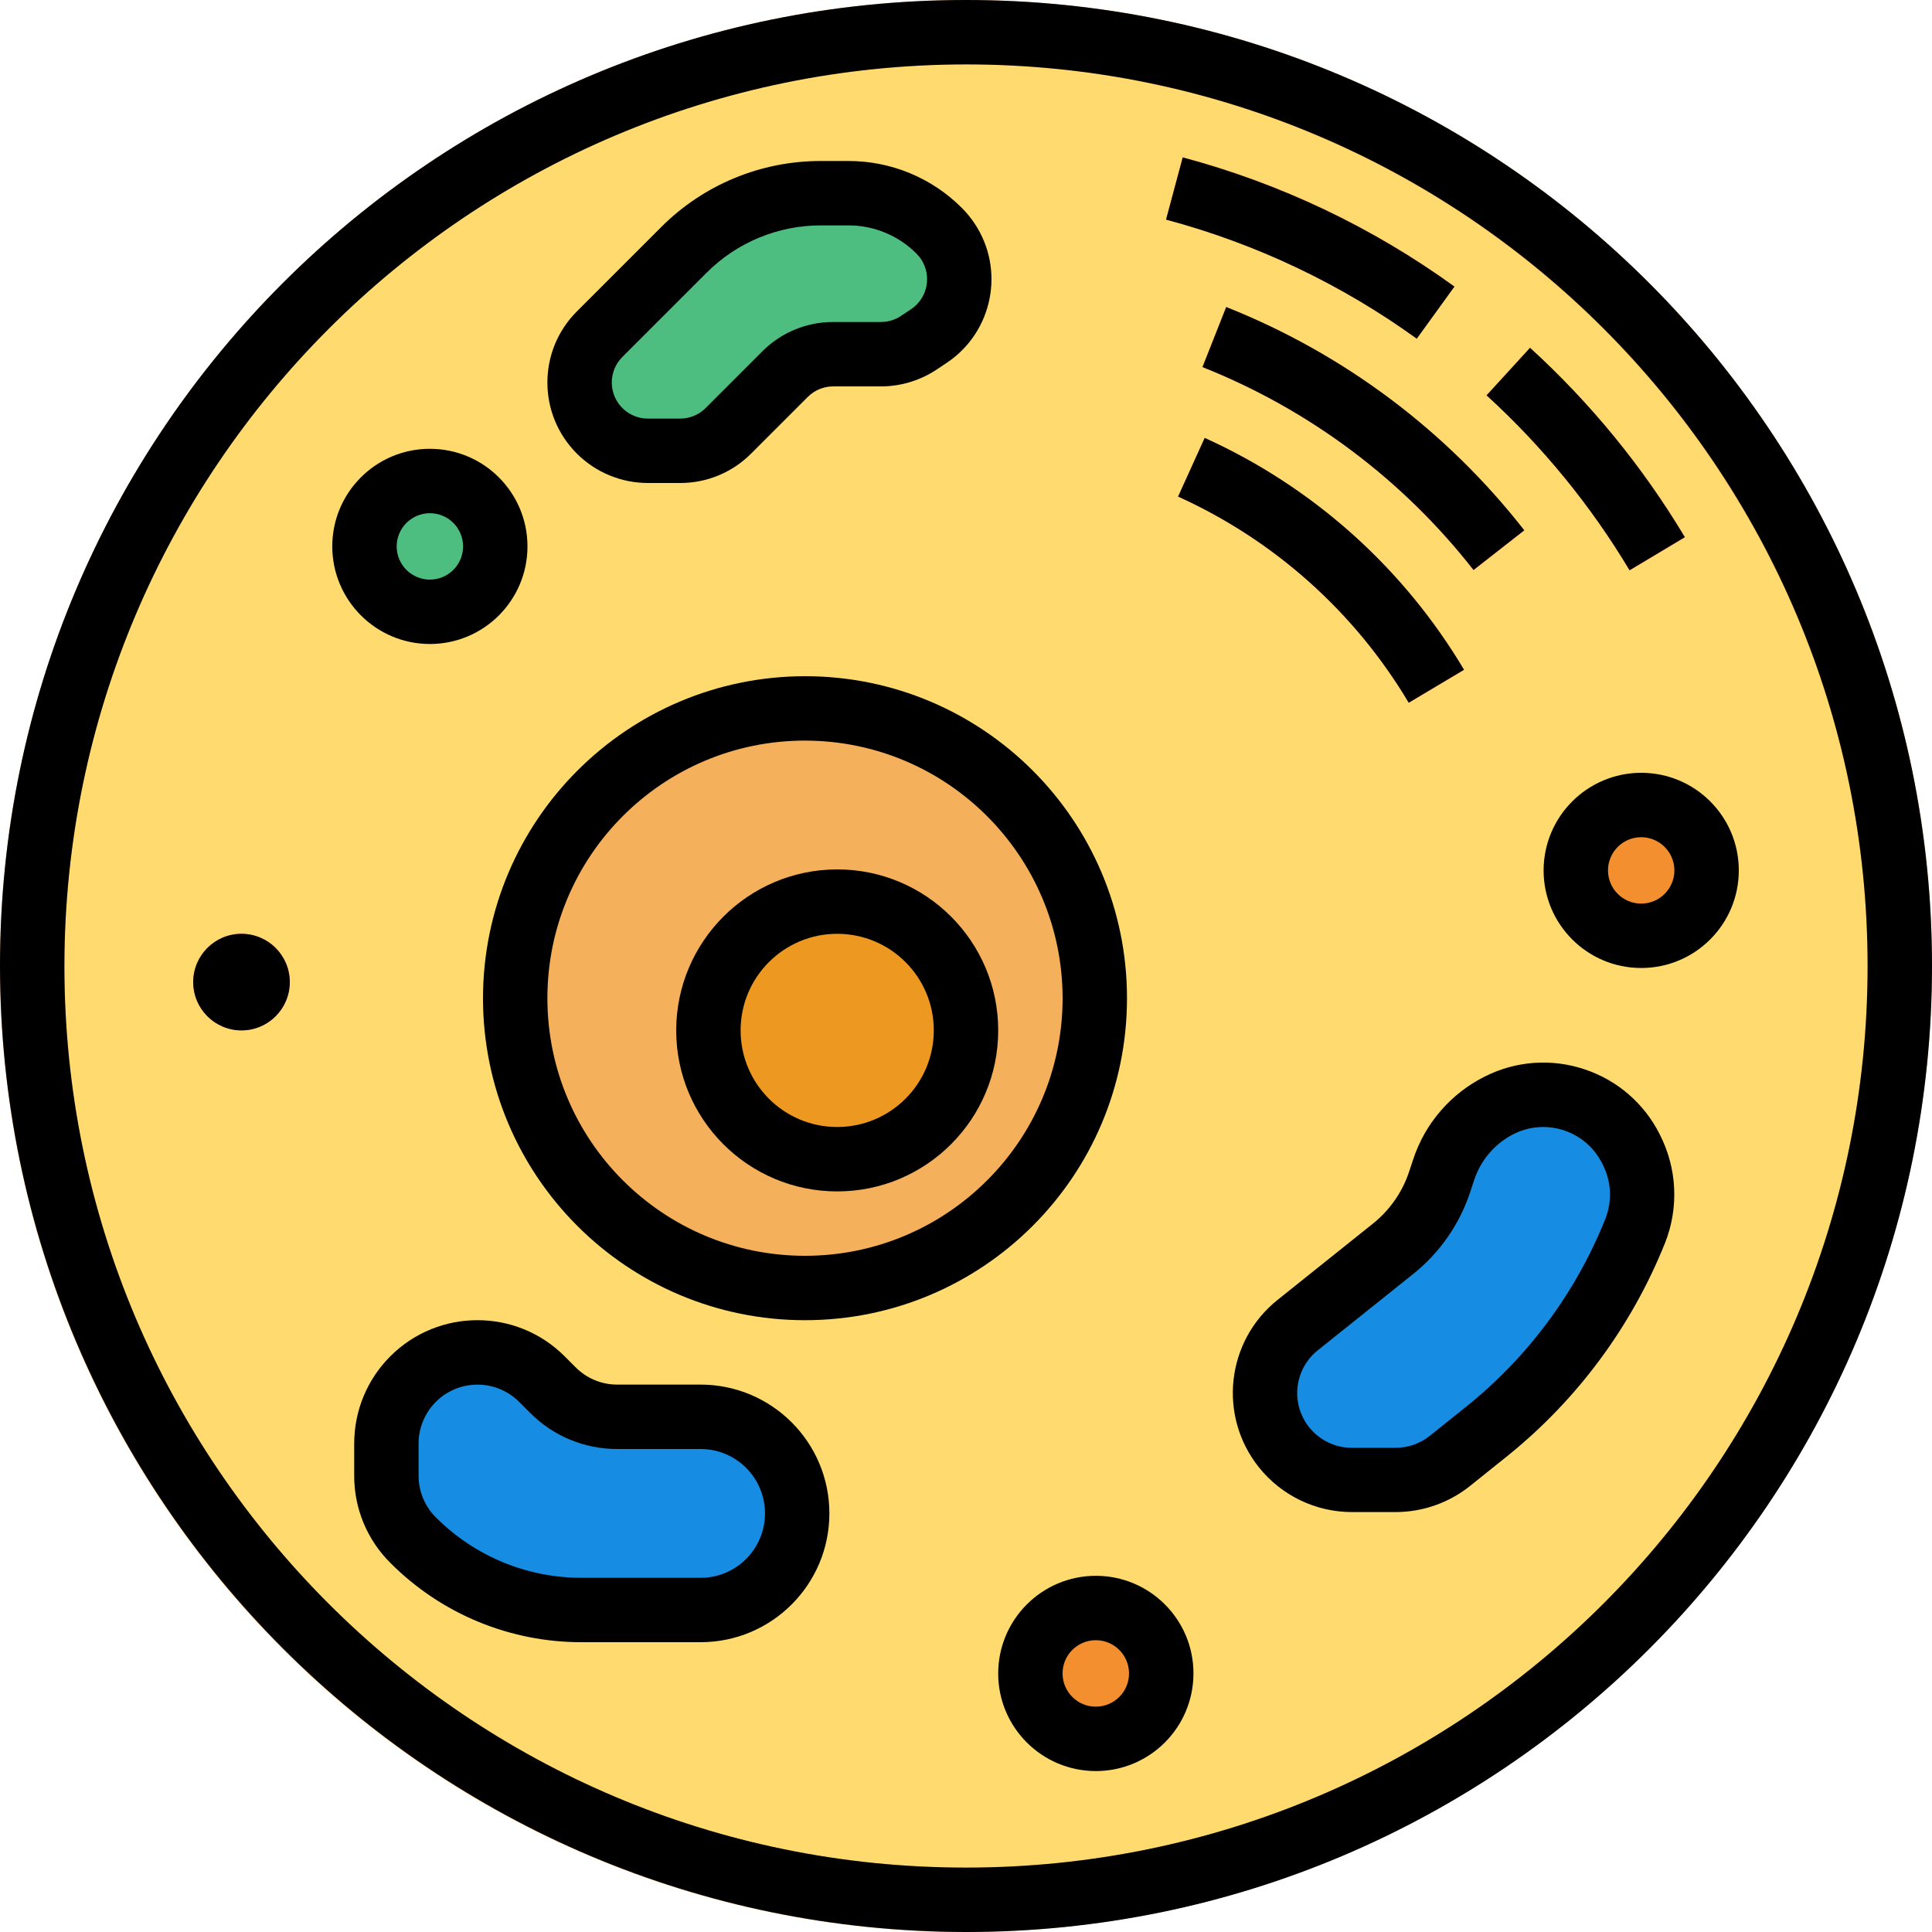 <?xml version="1.0" encoding="iso-8859-1"?>
<!-- Generator: Adobe Illustrator 19.0.0, SVG Export Plug-In . SVG Version: 6.00 Build 0)  -->
<svg version="1.1" id="Capa_1" xmlns="http://www.w3.org/2000/svg" xmlns:xlink="http://www.w3.org/1999/xlink" x="0px" y="0px"
	 viewBox="0 0 512 512" style="enable-background:new 0 0 512 512;" xml:space="preserve">
<path style="fill:#FFDB6F;" d="M256,8.533C392.67,8.533,503.467,119.33,503.467,256S392.67,503.467,256,503.467
	S8.533,392.67,8.533,256S119.33,8.533,256,8.533z M452.267,230.656c0-9.566-7.757-17.323-17.323-17.323s-17.323,7.757-17.323,17.323
	s7.757,17.323,17.323,17.323l0,0C444.51,247.97,452.258,240.222,452.267,230.656z M433.323,326.229
	c1.246-3.063,1.886-6.34,1.877-9.643c-0.009-4.028-0.947-7.996-2.731-11.605l-0.256-0.512
	c-6.417-12.809-21.999-17.997-34.816-11.605c-6.989,3.507-12.305,9.643-14.763,17.067l-1.109,3.328
	c-2.338,6.955-6.639,13.09-12.373,17.664l-25.259,20.224c-9.941,7.936-11.571,22.434-3.627,32.384
	c4.386,5.487,11.025,8.678,18.048,8.661h11.52c5.239,0,10.325-1.775,14.421-5.035l9.557-7.68
	C411.383,365.466,425.003,347.11,433.323,326.229z M307.712,443.477c0-9.566-7.757-17.323-17.323-17.323
	s-17.323,7.757-17.323,17.323s7.757,17.323,17.323,17.323C299.955,460.792,307.703,453.043,307.712,443.477z M290.133,264.533
	c0-42.419-34.381-76.8-76.8-76.8s-76.8,34.381-76.8,76.8s34.381,76.8,76.8,76.8S290.133,306.953,290.133,264.533z M246.187,89.088
	c8.329-5.581,10.547-16.862,4.966-25.182c-0.657-0.981-1.408-1.886-2.236-2.722c-6.409-6.4-15.095-9.993-24.149-9.984H217.6
	c-13.67,0.009-26.769,5.444-36.437,15.104l-22.272,22.272c-7.066,7.057-7.074,18.517-0.017,25.583
	c3.396,3.405,8.013,5.308,12.817,5.308h8.533c4.796,0.009,9.404-1.894,12.8-5.291l15.019-15.019c3.396-3.396,8.004-5.299,12.8-5.291
	h12.629c3.567,0.034,7.057-1.041,9.984-3.072L246.187,89.088z M211.285,401.067c0-14.14-11.46-25.6-25.6-25.6h-22.101
	c-6.4-0.009-12.544-2.551-17.067-7.083l-2.901-2.901c-9.412-9.438-24.695-9.455-34.125-0.043c-4.54,4.531-7.091,10.692-7.091,17.109
	v8.533c0.009,6.4,2.551,12.544,7.083,17.067c11.853,11.87,27.938,18.526,44.715,18.517h31.488
	C199.825,426.667,211.285,415.206,211.285,401.067z M131.243,144.811c0-9.566-7.757-17.323-17.323-17.323
	s-17.323,7.757-17.323,17.323c0,9.566,7.757,17.323,17.323,17.323l0,0C123.486,162.125,131.234,154.377,131.243,144.811z
	 M76.8,260.267c0-7.066-5.734-12.8-12.8-12.8c-7.066,0-12.8,5.734-12.8,12.8c0,7.066,5.734,12.8,12.8,12.8
	C71.066,273.067,76.8,267.332,76.8,260.267z"/>
<g>
	<circle style="fill:#F48F30;" cx="290.389" cy="443.477" r="17.323"/>
	<circle style="fill:#F48F30;" cx="434.944" cy="230.656" r="17.323"/>
</g>
<g>
	<circle style="fill:#4EBE80;" cx="113.92" cy="144.811" r="17.323"/>
	<path style="fill:#4EBE80;" d="M248.917,61.184C256,68.275,256,79.77,248.909,86.852c-0.836,0.828-1.741,1.579-2.722,2.236
		l-2.731,1.707c-2.927,2.031-6.417,3.106-9.984,3.072h-12.629c-4.796-0.009-9.404,1.894-12.8,5.291l-15.019,15.019
		c-3.396,3.396-8.004,5.299-12.8,5.291h-8.533c-9.993,0-18.099-8.107-18.091-18.108c0-4.796,1.903-9.395,5.291-12.783l22.272-22.272
		c9.668-9.66,22.767-15.095,36.437-15.104h7.168C233.822,51.191,242.509,54.784,248.917,61.184z"/>
</g>
<circle style="fill:#EC9821;" cx="221.867" cy="273.067" r="34.133"/>
<path style="fill:#F5B05C;" d="M213.333,187.733c42.419,0,76.8,34.381,76.8,76.8s-34.381,76.8-76.8,76.8s-76.8-34.381-76.8-76.8
	S170.914,187.733,213.333,187.733z M256,273.067c0-18.85-15.283-34.133-34.133-34.133s-34.133,15.283-34.133,34.133
	s15.283,34.133,34.133,34.133S256,291.917,256,273.067z"/>
<g>
	<path style="fill:#168DE2;" d="M203.776,382.976c9.993,10.001,9.984,26.214-0.026,36.207c-4.796,4.787-11.29,7.484-18.065,7.484
		h-31.488c-16.777,0.009-32.862-6.647-44.715-18.517c-4.531-4.523-7.074-10.667-7.083-17.067v-8.533
		c-0.009-13.329,10.786-24.141,24.107-24.158c6.417-0.009,12.57,2.543,17.109,7.091l2.901,2.901
		c4.523,4.531,10.667,7.074,17.067,7.083h22.101C192.469,375.484,198.972,378.189,203.776,382.976z"/>
	<path style="fill:#168DE2;" d="M435.2,316.587c0.009,3.302-0.631,6.579-1.877,9.643c-8.32,20.881-21.939,39.236-39.509,53.248
		l-9.557,7.68c-4.096,3.26-9.182,5.035-14.421,5.035h-11.52c-12.723,0.026-23.057-10.266-23.083-22.997
		c-0.017-7.023,3.174-13.67,8.661-18.048l25.259-20.224c5.734-4.574,10.035-10.709,12.373-17.664l1.109-3.328
		c2.458-7.424,7.774-13.559,14.763-17.067c12.817-6.391,28.399-1.203,34.816,11.605l0.256,0.512
		C434.253,308.591,435.191,312.559,435.2,316.587z"/>
</g>
<circle style="fill:#FB5968;" cx="64" cy="260.267" r="12.8"/>
<path style="fill:#F5B05C;" d="M256,512C114.611,512,0,397.389,0,256S114.611,0,256,0s256,114.611,256,256
	C511.838,397.321,397.321,511.838,256,512z M256,17.067C124.041,17.067,17.067,124.041,17.067,256S124.041,494.933,256,494.933
	S494.933,387.96,494.933,256C494.78,124.1,387.9,17.22,256,17.067z"/>
<g>
	<path style="fill:#FB5968;" d="M431.889,151.151c-10.334-17.22-23.125-32.845-37.956-46.387L405.47,92.16
		c16.051,14.66,29.892,31.573,41.071,50.219L431.889,151.151z"/>
	<path style="fill:#FB5968;" d="M375.407,89.762c-20.002-14.524-42.513-25.225-66.398-31.573l4.403-16.486
		c25.907,6.878,50.321,18.492,72.013,34.244L375.407,89.762z"/>
	<path style="fill:#FB5968;" d="M390.502,151.091c-18.748-24.004-43.546-42.573-71.851-53.811l6.281-15.863
		c31.13,12.348,58.402,32.768,79.019,59.162L390.502,151.091z"/>
	<path style="fill:#FB5968;" d="M373.35,186.231c-14.319-24.03-35.661-43.085-61.141-54.613l7.049-15.548
		c28.655,12.979,52.642,34.415,68.736,61.44L373.35,186.231z"/>
</g>
<path d="M256,512c141.389,0,256-114.611,256-256S397.389,0,256,0S0,114.611,0,256C0.162,397.321,114.679,511.838,256,512z
	 M256,17.067c131.96,0,238.933,106.974,238.933,238.933S387.96,494.933,256,494.933S17.067,387.96,17.067,256
	C17.22,124.1,124.1,17.22,256,17.067z"/>
<path d="M431.846,151.117l14.643-8.764c-11.153-18.637-24.969-35.541-41.011-50.176l-11.511,12.595
	C408.781,118.298,421.547,133.905,431.846,151.117z"/>
<path d="M385.442,75.947c-21.717-15.693-46.114-27.298-71.996-34.227l-4.429,16.478c23.885,6.391,46.396,17.084,66.449,31.548
	L385.442,75.947z"/>
<path d="M318.677,97.28c28.288,11.23,53.077,29.79,71.825,53.76l13.44-10.513c-20.608-26.385-47.863-46.805-78.976-59.162
	L318.677,97.28z"/>
<path d="M373.325,186.223l14.652-8.73c-16.077-27.034-40.064-48.478-68.719-61.44l-7.049,15.539
	C337.69,143.121,359.023,162.185,373.325,186.223z"/>
<path d="M128,264.533c0,47.13,38.204,85.333,85.333,85.333s85.333-38.204,85.333-85.333S260.463,179.2,213.333,179.2
	C166.229,179.251,128.051,217.429,128,264.533z M281.6,264.533c0,37.7-30.566,68.267-68.267,68.267s-68.267-30.566-68.267-68.267
	s30.566-68.267,68.267-68.267C251.017,196.309,281.557,226.85,281.6,264.533z"/>
<path d="M179.2,273.067c0,23.561,19.106,42.667,42.667,42.667s42.667-19.106,42.667-42.667S245.427,230.4,221.867,230.4
	C198.315,230.426,179.226,249.515,179.2,273.067z M221.867,247.467c14.14,0,25.6,11.46,25.6,25.6c0,14.14-11.46,25.6-25.6,25.6
	c-14.14,0-25.6-11.46-25.6-25.6S207.727,247.467,221.867,247.467z"/>
<path d="M113.92,170.667c14.285,0,25.865-11.58,25.865-25.865s-11.58-25.865-25.865-25.865s-25.865,11.58-25.865,25.865
	C88.073,159.078,99.644,170.65,113.92,170.667z M113.92,136.004c4.855,0,8.798,3.942,8.798,8.798s-3.942,8.798-8.798,8.798
	s-8.798-3.942-8.798-8.798C105.131,139.947,109.065,136.013,113.92,136.004z"/>
<circle cx="64" cy="260.267" r="12.8"/>
<path d="M264.533,443.469c-0.009,14.293,11.571,25.873,25.865,25.882c14.293,0.009,25.873-11.571,25.882-25.865
	c0.009-14.293-11.571-25.873-25.865-25.882c-0.009,0-0.009,0-0.017,0C276.122,417.621,264.55,429.193,264.533,443.469z
	 M299.204,443.469c0.009,4.864-3.934,8.806-8.798,8.815c-4.864,0.009-8.806-3.934-8.815-8.798c-0.009-4.864,3.934-8.806,8.798-8.815
	h0.009C295.262,434.671,299.196,438.605,299.204,443.469z"/>
<path d="M409.071,230.665c0,14.285,11.58,25.865,25.865,25.865c14.285,0,25.865-11.58,25.865-25.865
	c0-14.285-11.58-25.865-25.864-25.865C420.659,204.817,409.088,216.388,409.071,230.665z M443.733,230.665
	c0,4.855-3.942,8.798-8.798,8.798c-4.855,0-8.798-3.942-8.798-8.798s3.942-8.798,8.798-8.798l0,0
	C439.791,221.875,443.725,225.809,443.733,230.665z"/>
<path d="M185.66,366.933h-22.067c-4.139,0.009-8.115-1.638-11.034-4.574l-2.918-2.918c-12.749-12.766-33.434-12.774-46.199-0.017
	c-6.135,6.127-9.574,14.447-9.574,23.117v8.533c-0.026,8.67,3.422,16.99,9.574,23.1c13.431,13.508,31.71,21.077,50.765,21.026
	h31.454c18.85,0,34.133-15.283,34.133-34.133S204.51,366.933,185.66,366.933z M197.734,413.133
	c-3.191,3.217-7.543,5.018-12.075,5.001h-31.454c-14.524,0.043-28.459-5.734-38.699-16.026c-2.935-2.918-4.582-6.895-4.574-11.034
	v-8.533c0-8.619,6.989-15.607,15.616-15.599c4.139,0,8.107,1.647,11.025,4.565l2.918,2.918c6.11,6.153,14.43,9.6,23.1,9.574h22.067
	c9.429,0,17.067,7.637,17.075,17.058C202.735,405.589,200.934,409.933,197.734,413.133z"/>
<path d="M171.699,128h8.533c7.066,0.017,13.85-2.79,18.833-7.799l15.002-15.002c1.792-1.801,4.233-2.807,6.767-2.799h12.621
	c5.257,0,10.394-1.553,14.763-4.463l2.679-1.783c12.237-8.175,15.539-24.721,7.364-36.958c-0.973-1.451-2.082-2.807-3.311-4.045
	c-7.979-8.021-18.833-12.51-30.14-12.484H217.6c-15.932-0.043-31.215,6.289-42.453,17.587l-22.281,22.281
	c-10.402,10.402-10.402,27.264,0,37.666C157.858,125.193,164.634,128,171.699,128z M164.932,94.601l22.281-22.281
	c8.038-8.081,18.987-12.612,30.387-12.587h7.211c6.784-0.017,13.286,2.679,18.074,7.484c3.738,3.738,3.738,9.805,0,13.542
	c-0.444,0.444-0.93,0.836-1.451,1.186l-2.679,1.783c-1.57,1.05-3.413,1.604-5.299,1.604h-12.621
	c-7.066-0.017-13.85,2.79-18.833,7.799l-15.002,15.002c-1.792,1.801-4.233,2.807-6.767,2.799h-8.533
	c-5.282,0-9.566-4.275-9.574-9.557C162.125,98.833,163.132,96.393,164.932,94.601z"/>
<path d="M419.908,283.375c-8.678-2.918-18.167-2.236-26.342,1.877c-9.02,4.48-15.881,12.382-19.038,21.948l-1.135,3.413
	c-1.801,5.376-5.12,10.112-9.549,13.653l-25.25,20.198c-13.628,10.88-15.863,30.746-4.983,44.373
	c5.999,7.518,15.104,11.895,24.721,11.878h11.52c7.168-0.009,14.131-2.449,19.729-6.929l9.583-7.68
	c18.697-14.967,33.203-34.517,42.103-56.747c3.686-9.327,3.174-19.789-1.408-28.715C435.78,292.463,428.595,286.242,419.908,283.375
	z M425.421,323.055c-7.808,19.49-20.523,36.642-36.915,49.766l-9.583,7.68c-2.577,2.057-5.777,3.183-9.071,3.183h-11.52
	c-8.013,0.034-14.532-6.443-14.558-14.455c-0.017-4.446,2.005-8.653,5.478-11.409l25.25-20.198
	c7.014-5.598,12.254-13.116,15.087-21.632l1.126-3.413c1.766-5.248,5.53-9.583,10.479-12.075c2.415-1.212,5.077-1.835,7.782-1.835
	c6.801,0,12.988,3.942,15.846,10.121C427.051,313.242,427.264,318.43,425.421,323.055z"/>
<g>
</g>
<g>
</g>
<g>
</g>
<g>
</g>
<g>
</g>
<g>
</g>
<g>
</g>
<g>
</g>
<g>
</g>
<g>
</g>
<g>
</g>
<g>
</g>
<g>
</g>
<g>
</g>
<g>
</g>
</svg>
